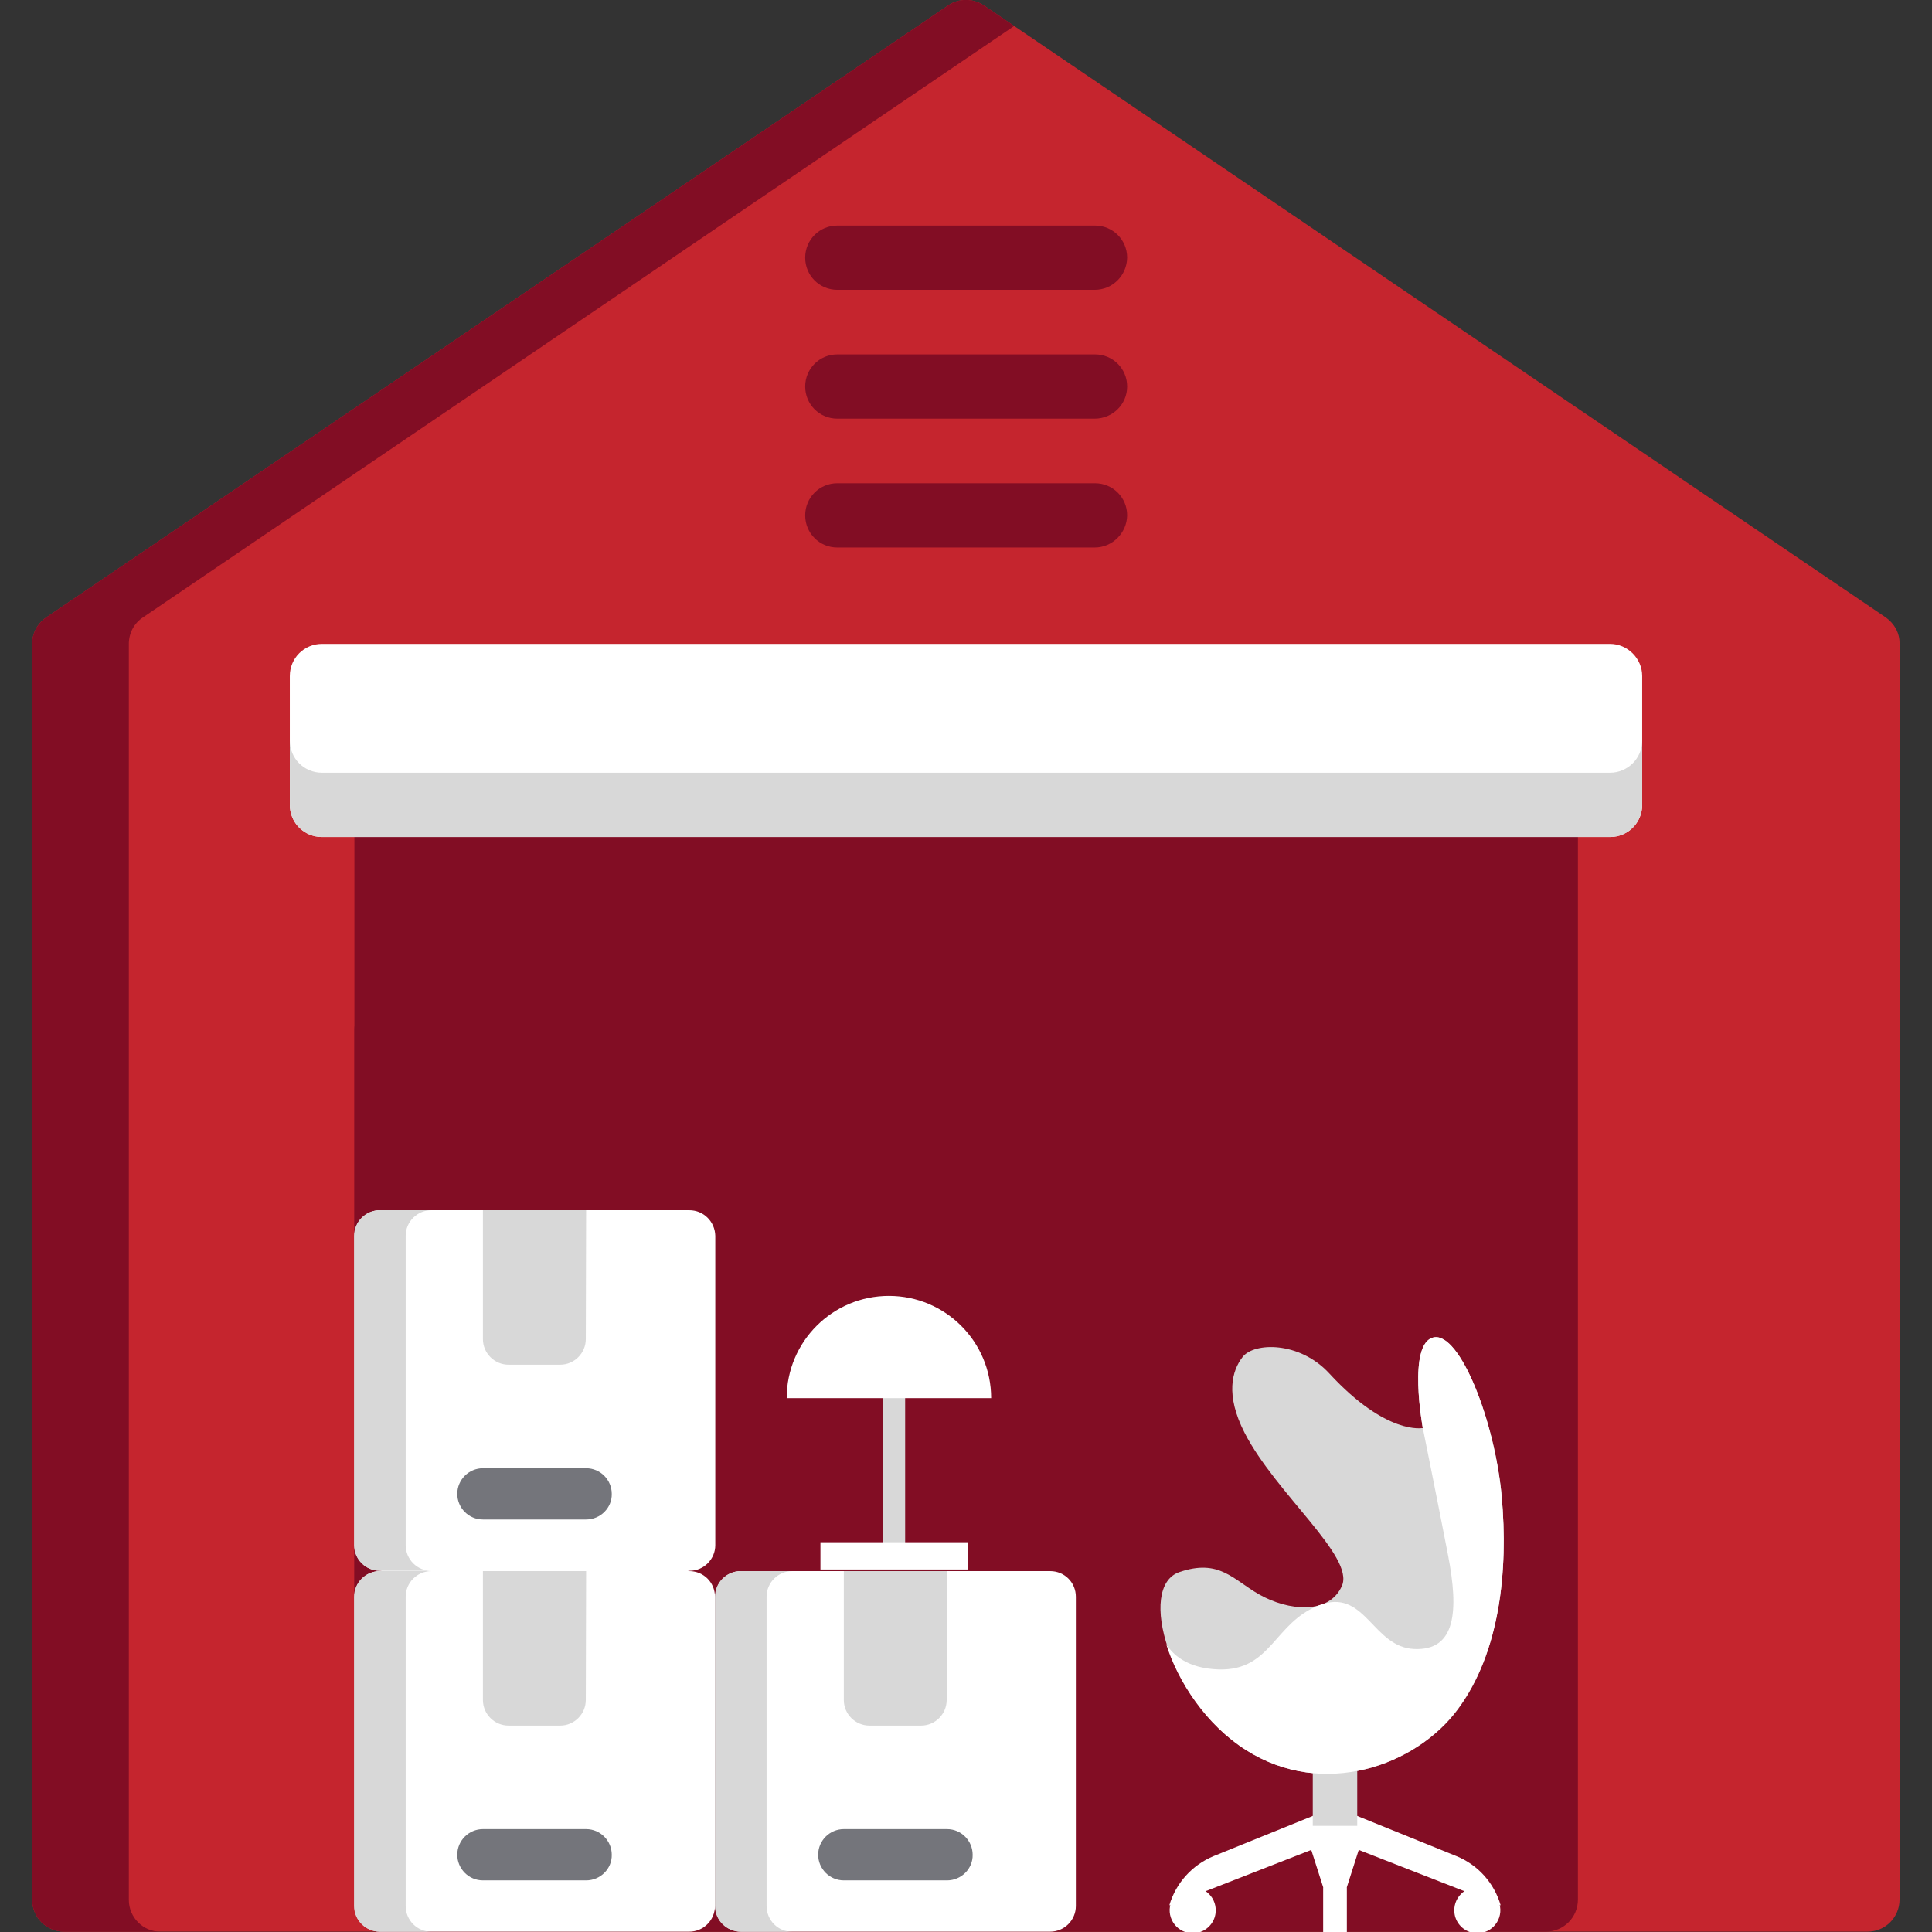 <?xml version="1.0" encoding="utf-8"?>
<!-- Generator: Adobe Illustrator 18.0.0, SVG Export Plug-In . SVG Version: 6.00 Build 0)  -->
<!DOCTYPE svg PUBLIC "-//W3C//DTD SVG 1.1//EN" "http://www.w3.org/Graphics/SVG/1.1/DTD/svg11.dtd">
<svg version="1.1" id="Layer_1" xmlns="http://www.w3.org/2000/svg" xmlns:xlink="http://www.w3.org/1999/xlink" x="0px" y="0px"
	 viewBox="0 0 595.3 595.3" enable-background="new 0 0 595.3 595.3" xml:space="preserve">
<rect x="0" y="0" width="595.3" height="595.3" fill="#333333" stroke="none"/>
<path fill="#C5252E" d="M581,190.2L303.2,1.7c-3.4-2.3-7.8-2.3-11.1,0L14.3,190.2c-2.7,1.8-4.4,4.9-4.4,8.2v386.9
	c0,5.5,4.4,9.9,9.9,9.9h555.6c5.5,0,9.9-4.4,9.9-9.9V198.4C585.4,195.1,583.7,192.1,581,190.2z"/>
<path fill="#820D24" d="M39.7,585.4V198.4c0-3.3,1.6-6.4,4.4-8.2L312.5,8l-9.3-6.3c-3.4-2.3-7.8-2.3-11.1,0L14.3,190.2
	c-2.7,1.8-4.4,4.9-4.4,8.2v386.9c0,5.5,4.4,9.9,9.9,9.9h29.8C44.1,595.3,39.7,590.8,39.7,585.4z"/>
<path fill="#820D24" d="M476.2,238.1H119.1c-5.5,0-9.9,4.4-9.9,9.9v337.3c0,5.5,4.4,9.9,9.9,9.9h357.2c5.5,0,9.9-4.4,9.9-9.9V248
	C486.1,242.6,481.7,238.1,476.2,238.1z"/>
<path fill="#820D24" d="M117.1,309.3c-4.4,0-7.9,3.6-7.9,7.9v270.1c0,4.4,3.6,7.9,7.9,7.9H133V309.3H117.1z"/>
<path fill="#FFFFFF" d="M496.1,198.4H99.2c-5.5,0-9.9,4.4-9.9,9.9V248c0,5.5,4.4,9.9,9.9,9.9h396.9c5.5,0,9.9-4.4,9.9-9.9v-39.7
	C506,202.9,501.5,198.4,496.1,198.4z"/>
<path fill="#D8D8D8" d="M496.1,238.1H99.2c-5.5,0-9.9-4.4-9.9-9.9V248c0,5.5,4.4,9.9,9.9,9.9h396.9c5.5,0,9.9-4.4,9.9-9.9v-19.8
	C506,233.7,501.5,238.1,496.1,238.1z"/>
<g>
	<path fill="#820D24" d="M337.3,89.3H258c-5.5,0-9.9-4.4-9.9-9.9c0-5.5,4.4-9.9,9.9-9.9h79.4c5.5,0,9.9,4.4,9.9,9.9
		C347.2,84.9,342.8,89.3,337.3,89.3z"/>
	<path fill="#820D24" d="M337.3,129H258c-5.5,0-9.9-4.4-9.9-9.9s4.4-9.9,9.9-9.9h79.4c5.5,0,9.9,4.4,9.9,9.9S342.8,129,337.3,129z"
		/>
	<path fill="#820D24" d="M337.3,168.7H258c-5.5,0-9.9-4.4-9.9-9.9c0-5.5,4.4-9.9,9.9-9.9h79.4c5.5,0,9.9,4.4,9.9,9.9
		C347.2,164.2,342.8,168.7,337.3,168.7z"/>
</g>
<g>
	<path fill="#FFFFFF" d="M212.4,372.9h-95.3c-4.4,0-7.9,3.6-7.9,7.9v95.3c0,4.4,3.6,7.9,7.9,7.9l47.7,7.9l47.7-7.9
		c4.4,0,7.9-3.6,7.9-7.9v-95.3C220.3,376.4,216.8,372.9,212.4,372.9z"/>
	<path fill="#FFFFFF" d="M212.4,484.1h-95.3c-4.4,0-7.9,3.6-7.9,7.9v95.3c0,4.4,3.6,7.9,7.9,7.9h95.3c4.4,0,7.9-3.6,7.9-7.9V492
		C220.3,487.6,216.8,484.1,212.4,484.1z"/>
</g>
<path fill="#D8D8D8" d="M125,587.3V492c0-4.4,3.6-7.9,7.9-7.9h-15.9c-4.4,0-7.9,3.6-7.9,7.9v95.3c0,4.4,3.6,7.9,7.9,7.9H133
	C128.6,595.3,125,591.7,125,587.3z"/>
<path fill="#D8D8D8" d="M180.6,484.1h-31.8v39.7c0,4.4,3.6,7.9,7.9,7.9h15.9c4.4,0,7.9-3.6,7.9-7.9L180.6,484.1L180.6,484.1z"/>
<path fill="#74757B" d="M180.6,579.4h-31.8c-4.4,0-7.9-3.6-7.9-7.9c0-4.4,3.6-7.9,7.9-7.9h31.8c4.4,0,7.9,3.6,7.9,7.9
	C188.6,575.8,185,579.4,180.6,579.4z"/>
<path fill="#D8D8D8" d="M125,476.1v-95.3c0-4.4,3.6-7.9,7.9-7.9h-15.9c-4.4,0-7.9,3.6-7.9,7.9v95.3c0,4.4,3.6,7.9,7.9,7.9H133
	C128.6,484.1,125,480.5,125,476.1z"/>
<path fill="#D8D8D8" d="M180.6,372.9h-31.8v39.7c0,4.4,3.6,7.9,7.9,7.9h15.9c4.4,0,7.9-3.6,7.9-7.9L180.6,372.9L180.6,372.9z"/>
<path fill="#74757B" d="M180.6,468.2h-31.8c-4.4,0-7.9-3.6-7.9-7.9c0-4.4,3.6-7.9,7.9-7.9h31.8c4.4,0,7.9,3.6,7.9,7.9
	C188.6,464.6,185,468.2,180.6,468.2z"/>
<path fill="#FFFFFF" d="M323.6,484.1h-95.3c-4.4,0-7.9,3.6-7.9,7.9v95.3c0,4.4,3.6,7.9,7.9,7.9h95.3c4.4,0,7.9-3.6,7.9-7.9V492
	C331.5,487.6,328,484.1,323.6,484.1z"/>
<path fill="#D8D8D8" d="M236.2,587.3V492c0-4.4,3.6-7.9,7.9-7.9h-15.9c-4.4,0-7.9,3.6-7.9,7.9v95.3c0,4.4,3.6,7.9,7.9,7.9h15.9
	C239.8,595.3,236.2,591.7,236.2,587.3z"/>
<path fill="#D8D8D8" d="M291.8,484.1H260v39.7c0,4.4,3.6,7.9,7.9,7.9h15.9c4.4,0,7.9-3.6,7.9-7.9L291.8,484.1L291.8,484.1z"/>
<path fill="#74757B" d="M291.8,579.4H260c-4.4,0-7.9-3.6-7.9-7.9c0-4.4,3.6-7.9,7.9-7.9h31.8c4.4,0,7.9,3.6,7.9,7.9
	C299.8,575.8,296.2,579.4,291.8,579.4z"/>
<g>
	<path fill="#FFFFFF" d="M360.5,587.4c-0.8,4.8,3.3,9,8.2,8.2c2.9-0.5,5.3-2.8,5.8-5.8c0.8-4.8-3.3-9-8.2-8.2
		C363.3,582.1,361,584.4,360.5,587.4"/>
	<path fill="#FFFFFF" d="M363.3,587.6c-0.7,3.1,2,5.9,5.2,5.2c1.6-0.4,2.9-1.6,3.2-3.2c0.7-3.1-2-5.9-5.2-5.2
		C364.9,584.7,363.6,586,363.3,587.6"/>
	<g>
		<rect x="407.9" y="581.5" fill="#FFFFFF" width="7.1" height="14.1"/>
		<path fill="#FFFFFF" d="M414.7,556.9l3.4,2.6l30.6,12.4c6.7,2.7,11.7,8.3,13.7,15.2l-51.2-20l-2.2-12.5"/>
		<rect x="407.7" y="581.5" fill="#FFFFFF" width="7.1" height="14.1"/>
		<path fill="#FFFFFF" d="M408,556.9l-3.4,2.6l-30.6,12.4c-6.6,2.7-11.7,8.3-13.7,15.2l51.2-20l2.2-12.5"/>
		<polygon fill="#FFFFFF" points="411.9,557 412,555.9 411.4,556.4 410.8,555.9 410.8,557 402.4,564.9 407.7,581.5 411.2,581.5 
			411.6,581.5 415,581.5 420.3,564.9 		"/>
		<polygon fill="#D8D8D8" points="417,543.1 405.7,543.1 404.5,543.1 404.5,562.6 405.7,562.6 417,562.6 418.2,562.6 418.2,543.1 		
			"/>
		<path fill="#FFFFFF" d="M462.2,587.4c0.8,4.8-3.3,9-8.2,8.2c-2.9-0.5-5.3-2.8-5.8-5.8c-0.8-4.8,3.3-9,8.2-8.2
			C459.4,582.1,461.7,584.4,462.2,587.4"/>
		<path fill="#FFFFFF" d="M459.5,587.6c0.7,3.1-2,5.9-5.2,5.2c-1.6-0.4-2.9-1.6-3.2-3.2c-0.7-3.1,2-5.9,5.2-5.2
			C457.8,584.7,459.1,586,459.5,587.6"/>
		<path fill="#D8D8D8" d="M382.9,418.1c3.5-4.5,17.5-4.9,26.7,5.1c17.7,19.2,28.8,16.8,28.8,16.8s-4.8-26.1,3.3-27.9
			c8.1-1.8,18.9,25.8,21,48.9c2.1,23.1-0.6,48.3-13.5,65.7c-12.9,17.4-41.4,27.6-65.1,12.6c-23.7-15-33.9-50.4-20.7-54.9
			c12.3-4.2,16.5,2.3,24.6,6.9c9,5.1,21.6,6.3,25.5-2.7c3.9-9-20.4-28.4-30-47.1C377.5,429.8,379.6,422.3,382.9,418.1z"/>
		<g>
			<path fill="#FFFFFF" d="M406.6,494.6C406.6,494.6,406.5,494.6,406.6,494.6c0.4-0.1,0.7-0.2,1.1-0.4
				C407.3,494.3,407,494.5,406.6,494.6z"/>
			<path fill="#FFFFFF" d="M462.7,461c-2.1-23.1-12.9-50.7-21-48.9c-8.1,1.8-3.3,27.9-3.3,27.9s4.5,22.2,7.8,39.3
				c3.3,17.1,2.4,29.4-10.5,28.8c-12.5-0.6-14.9-17.9-28-13.9c-0.4,0.2-0.8,0.3-1.2,0.4c-14,5.4-14.7,20.2-30.9,19.8
				c-10.1-0.3-14.5-4.9-16.3-7.9c3.6,11.6,12.3,25,24.7,32.8c23.7,15,52.2,4.8,65.1-12.6C462.1,509.3,464.8,484.1,462.7,461z"/>
		</g>
	</g>
</g>
<g>
	<rect x="272" y="419.1" fill="#D8D8D8" width="6.9" height="56.9"/>
	<rect x="252.8" y="475.2" fill="#FFFFFF" width="45.4" height="8.4"/>
	<g>
		<path fill="#FFFFFF" d="M273.9,399.3c-17.4,0-31.5,14.1-31.5,31.5h63C305.4,413.4,291.3,399.3,273.9,399.3z"/>
	</g>
</g>
</svg>
